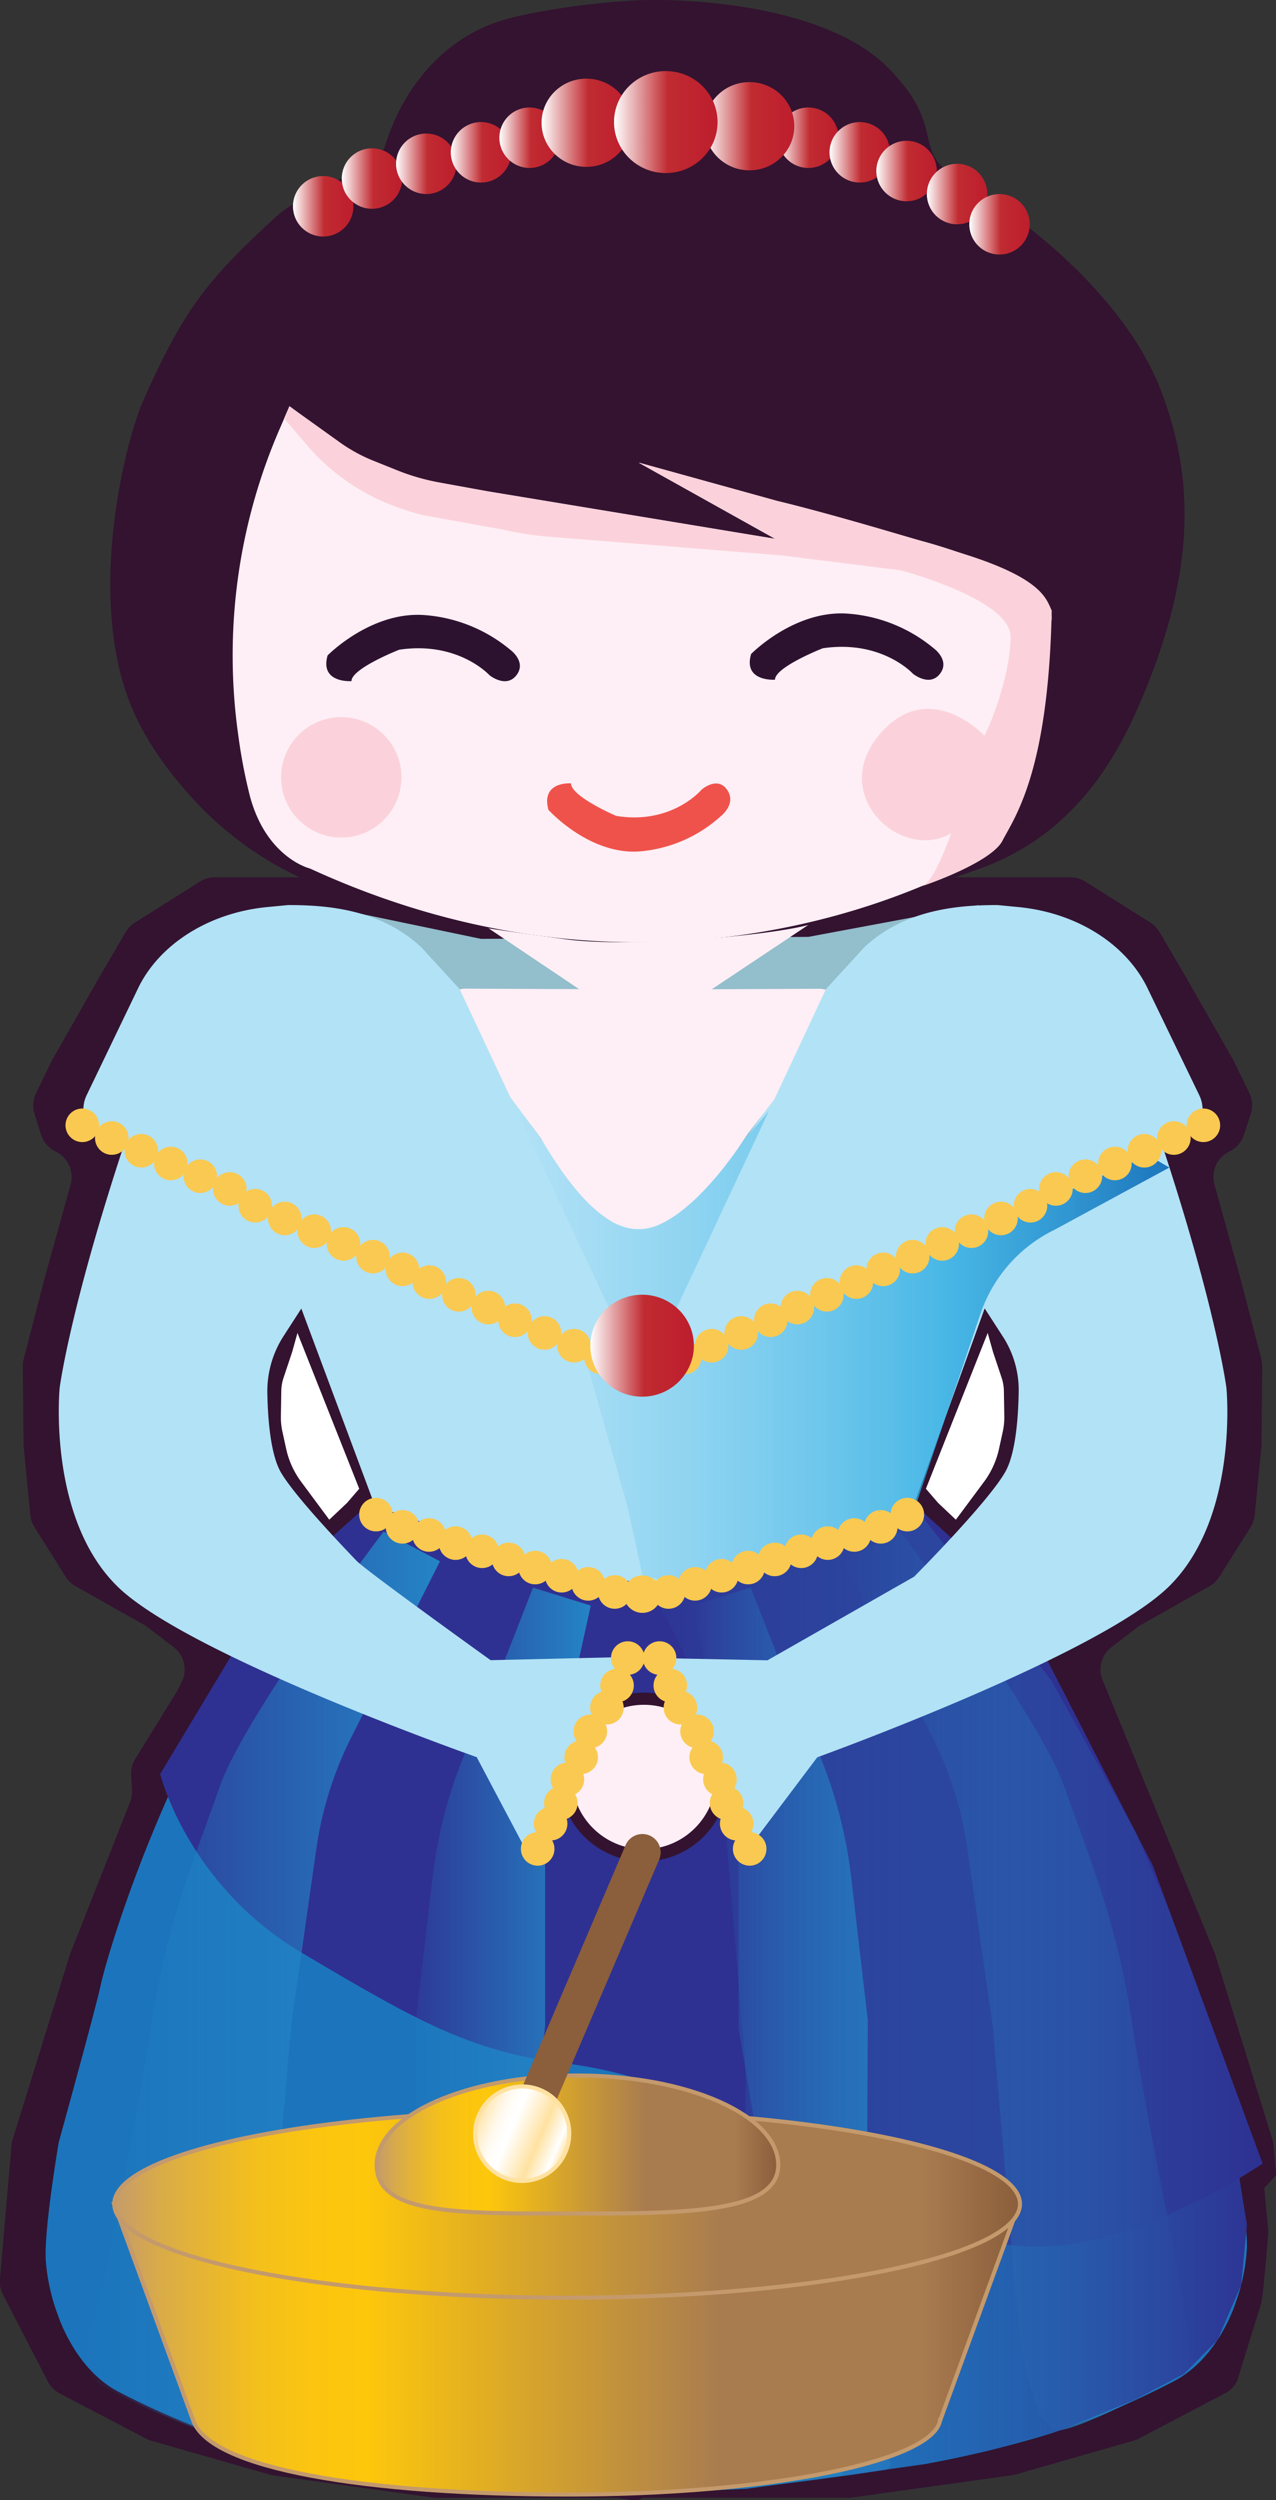 <svg id="Layer_1" data-name="Layer 1" xmlns="http://www.w3.org/2000/svg" xmlns:xlink="http://www.w3.org/1999/xlink" viewBox="0 0 314 614.84"><rect x="0" y="0" width="314" height="614.84" fill="#333333" stroke="none"/><defs><style>.cls-1{fill:#331330;}.cls-2{fill:#fff;}.cls-3{fill:#93becc;}.cls-4{fill:#1c75bc;}.cls-5{fill:#2e3192;}.cls-6{fill:url(#linear-gradient);}.cls-7{fill:url(#linear-gradient-2);}.cls-8{fill:url(#linear-gradient-3);}.cls-9{fill:url(#linear-gradient-4);}.cls-10{fill:url(#linear-gradient-5);}.cls-11,.cls-15{fill:#fdeff5;}.cls-11{stroke:#331330;stroke-width:3px;}.cls-11,.cls-33,.cls-34,.cls-35,.cls-36,.cls-37{stroke-miterlimit:10;}.cls-12{fill:#b2e2f6;}.cls-13{fill:url(#linear-gradient-6);}.cls-14{fill:#fac951;}.cls-16{fill:url(#linear-gradient-7);}.cls-17{fill:#fbd2db;}.cls-18{fill:#2d1230;}.cls-19{fill:#ef524a;}.cls-20{fill:url(#linear-gradient-8);}.cls-21{fill:url(#linear-gradient-9);}.cls-22{fill:url(#linear-gradient-10);}.cls-23{fill:url(#linear-gradient-11);}.cls-24{fill:url(#linear-gradient-12);}.cls-25{fill:url(#linear-gradient-13);}.cls-26{fill:url(#linear-gradient-14);}.cls-27{fill:url(#linear-gradient-15);}.cls-28{fill:url(#linear-gradient-16);}.cls-29{fill:url(#linear-gradient-17);}.cls-30{fill:url(#linear-gradient-18);}.cls-31{fill:url(#linear-gradient-19);}.cls-32{fill:url(#linear-gradient-20);}.cls-33,.cls-34,.cls-35{stroke:#c49a6c;}.cls-33{fill:url(#linear-gradient-21);}.cls-34{fill:url(#linear-gradient-22);}.cls-35{fill:url(#linear-gradient-23);}.cls-36{fill:none;stroke:#8b5e3c;stroke-linecap:round;stroke-width:9px;}.cls-37{stroke:#ffe2a1;fill:url(#linear-gradient-24);}</style><linearGradient id="linear-gradient" x1="38.41" y1="497.75" x2="126.16" y2="497.75" gradientUnits="userSpaceOnUse"><stop offset="0" stop-color="#2484c6" stop-opacity="0"/><stop offset="1" stop-color="#2484c6"/></linearGradient><linearGradient id="linear-gradient-2" x1="114.67" y1="511.26" x2="163.27" y2="511.26" xlink:href="#linear-gradient"/><linearGradient id="linear-gradient-3" x1="225.52" y1="497.06" x2="310.49" y2="497.06" xlink:href="#linear-gradient"/><linearGradient id="linear-gradient-4" x1="188.41" y1="511.26" x2="237.01" y2="511.26" xlink:href="#linear-gradient"/><linearGradient id="linear-gradient-5" x1="172.4" y1="498.55" x2="328.58" y2="498.55" gradientUnits="userSpaceOnUse"><stop offset="0" stop-color="#2484c6" stop-opacity="0"/><stop offset="1" stop-color="#2e3192"/></linearGradient><linearGradient id="linear-gradient-6" x1="143.62" y1="326.83" x2="305.68" y2="326.83" gradientUnits="userSpaceOnUse"><stop offset="0" stop-color="#b2e2f6" stop-opacity="0.5"/><stop offset="0.65" stop-color="#27aae1" stop-opacity="0.75"/><stop offset="1" stop-color="#1c75bc"/></linearGradient><linearGradient id="linear-gradient-7" x1="145.27" y1="330.94" x2="170.75" y2="330.94" gradientUnits="userSpaceOnUse"><stop offset="0" stop-color="#fff"/><stop offset="0.52" stop-color="#c02b31"/><stop offset="0.97" stop-color="#be1e2d"/></linearGradient><linearGradient id="linear-gradient-8" x1="72.08" y1="50.73" x2="86.97" y2="50.73" xlink:href="#linear-gradient-7"/><linearGradient id="linear-gradient-9" x1="84.09" y1="43.91" x2="98.98" y2="43.91" xlink:href="#linear-gradient-7"/><linearGradient id="linear-gradient-10" x1="97.46" y1="40.28" x2="112.35" y2="40.28" xlink:href="#linear-gradient-7"/><linearGradient id="linear-gradient-11" x1="110.92" y1="37.46" x2="125.81" y2="37.46" xlink:href="#linear-gradient-7"/><linearGradient id="linear-gradient-12" x1="122.88" y1="33.87" x2="137.76" y2="33.87" xlink:href="#linear-gradient-7"/><linearGradient id="linear-gradient-13" x1="191.48" y1="33.87" x2="206.36" y2="33.87" xlink:href="#linear-gradient-7"/><linearGradient id="linear-gradient-14" x1="204.13" y1="37.46" x2="219.01" y2="37.46" xlink:href="#linear-gradient-7"/><linearGradient id="linear-gradient-15" x1="215.65" y1="42.06" x2="230.54" y2="42.06" xlink:href="#linear-gradient-7"/><linearGradient id="linear-gradient-16" x1="228.08" y1="47.72" x2="242.96" y2="47.72" xlink:href="#linear-gradient-7"/><linearGradient id="linear-gradient-17" x1="238.52" y1="55.16" x2="253.41" y2="55.16" xlink:href="#linear-gradient-7"/><linearGradient id="linear-gradient-18" x1="173.4" y1="31.04" x2="195.46" y2="31.04" xlink:href="#linear-gradient-7"/><linearGradient id="linear-gradient-19" x1="133.27" y1="30.19" x2="155.33" y2="30.19" xlink:href="#linear-gradient-7"/><linearGradient id="linear-gradient-20" x1="151.1" y1="30.02" x2="176.58" y2="30.02" xlink:href="#linear-gradient-7"/><linearGradient id="linear-gradient-21" x1="46.01" y1="587.69" x2="268.66" y2="587.69" gradientUnits="userSpaceOnUse"><stop offset="0" stop-color="#c49a6c"/><stop offset="0" stop-color="#c59b6b"/><stop offset="0.05" stop-color="#d9ab49"/><stop offset="0.11" stop-color="#e9b72e"/><stop offset="0.16" stop-color="#f4c01b"/><stop offset="0.22" stop-color="#fbc510"/><stop offset="0.28" stop-color="#fdc70c"/><stop offset="0.67" stop-color="#a97c50"/><stop offset="0.89" stop-color="#a97c50"/><stop offset="1" stop-color="#8b5e3c"/></linearGradient><linearGradient id="linear-gradient-22" x1="28.11" y1="542.02" x2="251" y2="542.02" xlink:href="#linear-gradient-21"/><linearGradient id="linear-gradient-23" x1="110.57" y1="537.35" x2="209.4" y2="537.35" xlink:href="#linear-gradient-21"/><linearGradient id="linear-gradient-24" x1="1266.4" y1="222.58" x2="1289.55" y2="222.58" gradientTransform="matrix(0, 1, 1, 0, -76.19, -743.26)" gradientUnits="userSpaceOnUse"><stop offset="0" stop-color="#ffe2a1"/><stop offset="0.07" stop-color="#ffecc2"/><stop offset="0.15" stop-color="#fff4dd"/><stop offset="0.22" stop-color="#fffaf0"/><stop offset="0.3" stop-color="#fffefb"/><stop offset="0.38" stop-color="#fff"/><stop offset="0.69" stop-color="#ffe2a1"/><stop offset="0.9" stop-color="#fff"/><stop offset="1" stop-color="#ffe2a1"/></linearGradient></defs><g id="bg"><path class="cls-1" d="M134.84,233.86l-34-8a7,7,0,0,0-1.58-.18H70.78a7,7,0,0,0-3.69,1.06l-16,10.08a6.87,6.87,0,0,0-2.28,2.36l-6.58,11.22L30.7,270.68c-.08.14-.15.28-.22.42l-3.72,7.68a6.93,6.93,0,0,0-.36,5.12L28,289a6.94,6.94,0,0,0,3.37,4l.45.24a7,7,0,0,1,3.45,8l-6.41,23.06-5.13,19.83a6.84,6.84,0,0,0-.23,1.8l.19,18.85q0,.3,0,.6l1.66,17.08a6.9,6.9,0,0,0,1,3l7.71,12.24a7,7,0,0,0,2.46,2.34l16.88,9.51a7.13,7.13,0,0,1,.81.54L60.62,415a7.05,7.05,0,0,1,1.28,1.28h0a6.93,6.93,0,0,1,.7,7.33l-.89,1.77c-.09.17-.18.35-.29.52L51.18,442.49a6.87,6.87,0,0,0-1,4l.19,3.71a7,7,0,0,1-.47,2.91l-14.7,37.21c-.06.16-.12.33-.17.5L21,536.1a7.15,7.15,0,0,0-.28,1.45l-2.84,32.9a7,7,0,0,0,.74,3.77l11,21.3a6.89,6.89,0,0,0,2.94,3L53.8,609.64a6.87,6.87,0,0,0,1.32.53l29.06,8.31a7.66,7.66,0,0,0,.95.21l39.35,5.47a7.46,7.46,0,0,0,1,.06h43.78c1.88,0,5.44,1.23,6.68,0s.25-5,.25-7L175,244.05a6.93,6.93,0,0,0-6.27-6.88l-33-3.15A7.08,7.08,0,0,1,134.84,233.86Z" transform="translate(-17.89 -9.93)"/><path class="cls-2" d="M91.09,337.74l15.2,38.31-3,3.48-4.37,4.13L92,374.34a21.27,21.27,0,0,1-3.68-8.06l-.92-4.21a16.41,16.41,0,0,1-.39-3.82l.1-6.16a11,11,0,0,1,.57-3.37l2.11-6.32Z" transform="translate(-17.89 -9.93)"/><path class="cls-1" d="M217.19,233.86l34-8a7,7,0,0,1,1.58-.18h28.5a7,7,0,0,1,3.7,1.06l16,10.08a6.87,6.87,0,0,1,2.28,2.36l6.58,11.22,11.55,20.23c.08.14.15.28.22.42l3.72,7.68a6.93,6.93,0,0,1,.36,5.12L324,289a6.94,6.94,0,0,1-3.37,4l-.45.24a6.93,6.93,0,0,0-3.44,8l6.4,23.06,5.14,19.83a7.27,7.27,0,0,1,.22,1.8l-.18,18.85c0,.2,0,.4,0,.6l-1.66,17.08a6.9,6.9,0,0,1-1,3l-7.71,12.24a7,7,0,0,1-2.46,2.34l-16.87,9.51a6.45,6.45,0,0,0-.82.54L291.41,415a7.05,7.05,0,0,0-1.28,1.28h0a6.93,6.93,0,0,0-.7,7.33l27.42,66.75c.06.16.12.33.17.5l14,45.28a7.15,7.15,0,0,1,.28,1.45l.63,7.27L329,548l1,10.8s-1.28,16.86-1.88,18l-5.8,18.67a6.92,6.92,0,0,1-2.93,3l-21.24,11.16a6.87,6.87,0,0,1-1.32.53l-29.06,8.31a7.66,7.66,0,0,1-1,.21l-39.34,5.47a7.73,7.73,0,0,1-1,.06H175.89c-1.77,0,0-5,0-7L177,244.05a6.93,6.93,0,0,1,6.27-6.88l33-3.15A7.08,7.08,0,0,0,217.19,233.86Z" transform="translate(-17.89 -9.93)"/><path class="cls-2" d="M260.94,337.74l-15.2,38.31,3,3.48,4.37,4.13,6.93-9.32a21.27,21.27,0,0,0,3.68-8.06l.92-4.21a16.41,16.41,0,0,0,.39-3.82l-.1-6.16a11,11,0,0,0-.57-3.37l-2.11-6.32Z" transform="translate(-17.89 -9.93)"/></g><polygon id="shawlBack" class="cls-3" points="81.3 223.17 118.36 230.89 198.92 230.4 240.79 222.58 158.26 327.03 81.3 223.17"/><g id="skirt"><path class="cls-4" d="M72.47,425.28c-19.13,34.15-28.66,67.41-29.81,72.88s-10.31,38.6-10.31,38.6S28.54,559,29.19,566.23A48.12,48.12,0,0,0,32,578.89c.73,2.24,5.06,14.07,15.07,19.24A190.58,190.58,0,0,0,76,610.27a245.77,245.77,0,0,0,29.84,7L148,622.55l26.63.62-2.32-242.82-62.31.59S91.6,391.13,72.47,425.28Z" transform="translate(-17.89 -9.93)"/><path class="cls-4" d="M320.65,533.46s-10.06-32.4-11.37-37.85-11.92-38.5-32.6-72.28-40.12-43.59-40.12-43.59l-65.17.62,2.31,242.82L201.54,622l44-6.11a266.1,266.1,0,0,0,31.08-7.57,204.63,204.63,0,0,0,30-12.71c10.37-5.36,14.67-17.27,15.38-19.53a45.69,45.69,0,0,0,2.69-12.71C325.24,556.17,320.65,533.46,320.65,533.46Z" transform="translate(-17.89 -9.93)"/></g><path id="overlap" class="cls-5" d="M110.42,378.28l-10.15,9-21.7,23.54L57.31,446.22S64,473.46,92.09,490.13s41.75,24.4,64.69,27.21,40.21,12.38,57.33,22S251.8,563.52,276,562.39,328.58,542,328.58,542l-27-73.24L267.27,402l-26.09-23.69Z" transform="translate(-17.89 -9.93)"/><path id="pattern" class="cls-6" d="M112.29,386.58S78.17,431.57,72,449.2,59,482.59,55.3,506.81s-10.68,56.87-11.39,61.94c-.43,3.12-3.51,12.4-5.17,18.13a8.3,8.3,0,0,0,3.89,9.55c8.19,4.63,23.69,11.41,29.39,12.45C80.1,610.35,83.34,580,83.34,580l6.21-72.08,6.19-43.36a88.91,88.91,0,0,1,8.63-27.45l21.79-43.22Z" transform="translate(-17.89 -9.93)"/><path id="pattern1" class="cls-7" d="M149.05,400.37,137,431.18a113.91,113.91,0,0,0-12.67,40.49l-4.08,35.13.31,64.11a31,31,0,0,1-.27,4.09l-5.61,41a1.31,1.31,0,0,0,1.1,1.26c4.49.72,22.39,3.51,37.93,4.86,1,.09-1.73-12.43-4.83-25.34a143.81,143.81,0,0,1-2-57.33l4.9-29.16a17.85,17.85,0,0,0,.26-3.1V460.53a44.34,44.34,0,0,1,1.22-10.33l10-45.42Z" transform="translate(-17.89 -9.93)"/><path id="pattern2" class="cls-8" d="M239.39,386.58s34.12,45,40.34,62.62,13,33.39,16.65,57.61,10.67,56.87,11.38,61.94c.44,3.12,4.84,23.09,1.48,25-8.19,4.63-24.32,12.72-30,13.76C271.14,609,268.34,580,268.34,580l-6.21-72.08-6.19-43.36a88.91,88.91,0,0,0-8.63-27.45L225.52,393.9Z" transform="translate(-17.89 -9.93)"/><path id="pattern3" class="cls-9" d="M202.63,400.37l12.06,30.81a113.91,113.91,0,0,1,12.67,40.49l4.08,35.13-.31,64.11a31,31,0,0,0,.27,4.09L237,616a1.31,1.31,0,0,1-1.1,1.26c-4.49.72-22.39,3.51-37.93,4.86-1,.09,1.73-12.43,4.83-25.34a143.81,143.81,0,0,0,2-57.33l-4.91-29.16a18.88,18.88,0,0,1-.25-3.1V460.53a44.34,44.34,0,0,0-1.22-10.33l-10-45.42Z" transform="translate(-17.89 -9.93)"/><path class="cls-10" d="M241.18,378.28,172.4,391l10.2,18.4a109.41,109.41,0,0,1,13.3,43.77l5.18,61.53a95.28,95.28,0,0,1,.3,10.95l-1,32.19A74.16,74.16,0,0,0,215,604.3l10.77,14.52,19.82-2.89L261,612.67l18.23-5.17,17.82-7.35,12.19-6.41,8.22-8.29,5.86-13.58L324.74,557l-1.89-11.38,5.73-3.58L305.9,480.56l-8.59-20.07-20.63-37.16Z" transform="translate(-17.89 -9.93)"/><g id="body"><circle id="hand" class="cls-11" cx="158.46" cy="437.01" r="19.26"/><path id="Body-2" data-name="Body" class="cls-12" d="M319.69,351.25s-2.43-19.17-15.92-60.06c-9.14-27.71-61.41-36.91-82.52-38a3.28,3.28,0,0,1,2.49,1.87c1.22,3.63-8,13.72-8,13.72l-7.1,10.37a157.8,157.8,0,0,1-14.74,20.09c-10,11.83-17.74,11.07-17.74,11.07s-7.82.76-17.8-11.07a157.8,157.8,0,0,1-14.74-20.09l-7.1-10.37s-9.22-10.09-8-13.72a3.28,3.28,0,0,1,2.49-1.87c-21.1,1.1-73.37,10.3-82.51,38C35,332.08,32.57,351.25,32.57,351.25s-3.11,31.81,14.2,48.81,88.43,42,88.43,42l12.43,23.48,23.27-48.08-32.28.75s-30.53-21.9-33-24.45C100.09,388,90.1,377.34,87,372c-2.53-4.42-3.2-13-3.32-19.43a25,25,0,0,1,4-14.08l4.36-6.75,18.13,48.58,45.56,15.4a68.05,68.05,0,0,0,40.81,0l46.13-15.4L260.2,331.7l4.46,6.9a24.19,24.19,0,0,1,3.91,13.54c-.1,6.45-.75,15.31-3.33,19.82-4.34,7.59-22.41,25.72-22.41,25.72l-36.08,20.56-27.07-.56,21.63,47.89L219,442.09s69.23-25,86.54-42S319.69,351.25,319.69,351.25Z" transform="translate(-17.89 -9.93)"/><path class="cls-13" d="M176,397.36l8.83,2.08,32.64-10,25-7,16.88-49.94A35.79,35.79,0,0,1,277,312.55l.69-.35,27.95-15.14-73.43-42.85-45.86,52.87L182.16,310a12.71,12.71,0,0,1-15.93-1.19l-6-5.61-16.63-24.06,28.69,101.21Z" transform="translate(-17.89 -9.93)"/><g id="hips"><circle class="cls-14" cx="92.52" cy="372.48" r="4.13"/><circle class="cls-14" cx="99.05" cy="375.49" r="4.13"/><circle class="cls-14" cx="105.58" cy="377.49" r="4.13"/><circle class="cls-14" cx="112.11" cy="379.49" r="4.13"/><circle class="cls-14" cx="118.64" cy="381.5" r="4.13"/><circle class="cls-14" cx="125.17" cy="383.5" r="4.13"/><circle class="cls-14" cx="131.7" cy="385.5" r="4.13"/><circle class="cls-14" cx="138.22" cy="387.51" r="4.13"/><circle class="cls-14" cx="144.75" cy="389.51" r="4.13"/><circle class="cls-14" cx="151.28" cy="391.51" r="4.13"/><circle class="cls-14" cx="223.28" cy="372.48" r="4.13"/><circle class="cls-14" cx="216.75" cy="375.49" r="4.13"/><circle class="cls-14" cx="210.22" cy="377.49" r="4.13"/><circle class="cls-14" cx="203.7" cy="379.49" r="4.13"/><circle class="cls-14" cx="197.17" cy="381.5" r="4.13"/><circle class="cls-14" cx="190.64" cy="383.5" r="4.13"/><circle class="cls-14" cx="184.11" cy="385.5" r="4.13"/><circle class="cls-14" cx="177.58" cy="387.51" r="4.13"/><circle class="cls-14" cx="171.05" cy="389.51" r="4.13"/><circle class="cls-14" cx="164.52" cy="391.51" r="4.13"/><circle class="cls-14" cx="158.09" cy="392.04" r="4.61"/></g><circle class="cls-14" cx="154.48" cy="407.76" r="4.13"/><circle class="cls-14" cx="151.84" cy="414.51" r="4.13"/><circle class="cls-14" cx="149.35" cy="419.96" r="4.13"/><circle class="cls-14" cx="145.27" cy="425.78" r="4.13"/><circle class="cls-14" cx="143.02" cy="432.16" r="4.13"/><circle class="cls-14" cx="139.63" cy="437.59" r="4.13"/><circle class="cls-14" cx="138.01" cy="443.43" r="4.13"/><circle class="cls-14" cx="135.5" cy="448.49" r="4.13"/><circle class="cls-14" cx="132.31" cy="454.69" r="4.13"/><circle class="cls-14" cx="162.31" cy="407.76" r="4.13"/><circle class="cls-14" cx="164.95" cy="414.51" r="4.13"/><circle class="cls-14" cx="167.44" cy="419.96" r="4.13"/><circle class="cls-14" cx="171.53" cy="425.78" r="4.13"/><circle class="cls-14" cx="173.78" cy="432.16" r="4.13"/><circle class="cls-14" cx="177.16" cy="437.59" r="4.13"/><circle class="cls-14" cx="178.79" cy="443.43" r="4.13"/><circle class="cls-14" cx="181.29" cy="448.49" r="4.13"/><circle class="cls-14" cx="184.48" cy="454.69" r="4.13"/><path id="neck" class="cls-15" d="M133.86,235.37l26.53,17.81-28.06-.12a4.48,4.48,0,0,0-3,7.74L151,289.86c10.06,17.18,18,22.62,24.61,22.33,8.78-.37,19.52-12.82,26.28-23.44L222.63,262a5,5,0,0,0-3.08-8.91l-26.5.12,26.74-17.81S193.78,233.49,133.86,235.37Z" transform="translate(-17.89 -9.93)"/></g><g id="Shawl"><g id="ShawlR"><path class="cls-12" d="M176,349.53l45.14-96.35,9.42-10.27c10-9.42,23.34-10.42,32.84-10.4l5.12.49c14.06,1.36,26.12,8.81,31.53,19.49L313,279.25a8.06,8.06,0,0,1-4.19,11Z" transform="translate(-17.89 -9.93)"/><g id="beads"><circle class="cls-14" cx="296.13" cy="276.74" r="4.13"/><circle class="cls-14" cx="288.87" cy="279.87" r="4.13"/><circle class="cls-14" cx="281.61" cy="283" r="4.13"/><circle class="cls-14" cx="274.36" cy="286.13" r="4.13"/><circle class="cls-14" cx="267.1" cy="289.26" r="4.13"/><circle class="cls-14" cx="259.84" cy="292.39" r="4.13"/><circle class="cls-14" cx="253.58" cy="296.52" r="4.13"/><circle class="cls-14" cx="246.32" cy="299.65" r="4.13"/><circle class="cls-14" cx="239.06" cy="302.78" r="4.13"/><circle class="cls-14" cx="231.85" cy="305.91" r="4.13"/><circle class="cls-14" cx="224.59" cy="309.04" r="4.13"/><circle class="cls-14" cx="217.34" cy="312.17" r="4.13"/><circle class="cls-14" cx="210.74" cy="315.3" r="4.13"/><circle class="cls-14" cx="203.48" cy="318.43" r="4.13"/><circle class="cls-14" cx="196.22" cy="321.56" r="4.13"/><circle class="cls-14" cx="189.66" cy="324.68" r="4.13"/><circle class="cls-14" cx="182.4" cy="327.81" r="4.13"/><circle class="cls-14" cx="175.14" cy="330.94" r="4.13"/><circle class="cls-14" cx="168.49" cy="333.81" r="4.13"/></g></g><g id="ShawlR-2" data-name="ShawlR"><path class="cls-12" d="M176.16,349.53,131,253.18l-9.42-10.27c-10-9.42-23.33-10.42-32.84-10.4l-5.12.49c-14,1.36-26.11,8.81-31.52,19.49L39.22,279.25a8.07,8.07,0,0,0,4.19,11Z" transform="translate(-17.89 -9.93)"/><g id="beads-2" data-name="beads"><circle class="cls-14" cx="20.25" cy="276.74" r="4.13"/><circle class="cls-14" cx="27.51" cy="279.87" r="4.13"/><circle class="cls-14" cx="34.77" cy="283" r="4.13"/><circle class="cls-14" cx="42.03" cy="286.13" r="4.13"/><circle class="cls-14" cx="49.29" cy="289.26" r="4.13"/><circle class="cls-14" cx="56.55" cy="292.39" r="4.13"/><circle class="cls-14" cx="62.81" cy="296.52" r="4.13"/><circle class="cls-14" cx="70.07" cy="299.65" r="4.13"/><circle class="cls-14" cx="77.33" cy="302.78" r="4.13"/><circle class="cls-14" cx="84.53" cy="305.91" r="4.13"/><circle class="cls-14" cx="91.79" cy="309.04" r="4.13"/><circle class="cls-14" cx="99.05" cy="312.17" r="4.13"/><circle class="cls-14" cx="105.65" cy="315.3" r="4.13"/><circle class="cls-14" cx="112.91" cy="318.43" r="4.13"/><circle class="cls-14" cx="120.17" cy="321.56" r="4.13"/><circle class="cls-14" cx="126.73" cy="324.68" r="4.13"/><circle class="cls-14" cx="133.99" cy="327.81" r="4.13"/><circle class="cls-14" cx="141.25" cy="330.94" r="4.13"/><circle class="cls-14" cx="147.89" cy="333.81" r="4.13"/></g></g><ellipse class="cls-16" cx="158.01" cy="330.94" rx="12.74" ry="12.54"/></g><g id="head"><path class="cls-1" d="M109.12,231.71a84.44,84.44,0,0,1-43.23-24.77c-6-6.48-11.78-14.17-15.4-22.62-11.47-26.68-2-65.26,2.61-75.75C63.28,85.48,69.38,78.37,85.52,63.5c7.92-7.3,25.42-12.13,27.08-17.57,4.28-14,14-26.16,28.17-30.77,7.44-2.42,24.19-4.89,35.79-5.2,14.6-.39,45.46,2.24,59.64,16.41,15.4,15.4,5.21,20.43,17.79,27.84,17.31,10.18,41.31,29.47,49.88,52.5,8.07,21.69,8.26,44.85-6,77.34-6.59,15-17.26,31.63-38.66,39.42-9.41,3.42-27,9.84-42.39,13.93-10.14,2.7-43.86,5.63-59.63,3.54-1.23-.17-19.74-2.67-20.92-3.05Z" transform="translate(-17.89 -9.93)"/><path id="face" class="cls-15" d="M89.13,109.83l9.65,7.28a62.28,62.28,0,0,0,27.38,11.74l82.49,13.62-33.6-18.75,69.26,19.15s36.13,9.16,32.05,20.9c0,0-4.09,32.77-14.7,55.67-17.35,10.53-85.27,41.87-167.49,4.08,0,0-10.72-2.55-14.8-17.87a133.31,133.31,0,0,1-2.87-15.08,140,140,0,0,1,10.36-75.51Z" transform="translate(-17.89 -9.93)"/><g id="cheek"><path class="cls-17" d="M239.58,150.19s27,7.14,27,16.33-4.95,21.77-6.48,24.32c0,0-13.78-14.81-26,0s5.62,31.15,17.87,24c0,0-4.11,11.8-6.94,12.88s16.52-5.18,19.53-11,11.34-16.87,12.14-56.63c-1.37-3-2.48-8-22.13-14.09-10.45-3.25-33.18-10-45.49-12.91l-34-9.41,33.6,18.75-70.39-11.62-12.09-2.2a53.54,53.54,0,0,1-10.51-3l-6-2.41a39.5,39.5,0,0,1-8.21-4.51l-12.37-8.86-1.3,3,5.61,6.56a52.16,52.16,0,0,0,21.49,15,59.76,59.76,0,0,0,7.08,2.23l19.66,3.55a77.62,77.62,0,0,0,11.25,1.74l57.38,4.61Z" transform="translate(-17.89 -9.93)"/><circle class="cls-17" cx="83.98" cy="191.17" r="14.81"/></g><path id="eyes" class="cls-18" d="M247.67,169.37s4.08,2.94,1.53,6.26-6.64,0-6.64,0-7.66-8.44-22.21-6.27c0,0-11.75,4.61-11.75,7.73,0,0-7.92.56-5.87-6.33,0,0,10.47-10.7,23.49-9.94A37.28,37.28,0,0,1,247.67,169.37ZM122,161.17c-13-.76-23.49,9.94-23.49,9.94-2,6.89,5.87,6.33,5.87,6.33,0-3.12,11.75-7.73,11.75-7.73,14.55-2.17,22.21,6.27,22.21,6.27s4.08,3.32,6.64,0-1.53-6.26-1.53-6.26A37.28,37.28,0,0,0,122,161.17Z" transform="translate(-17.89 -9.93)"/><path id="lips" class="cls-19" d="M195.35,210.58s3.86-3,1.45-6.44-6.28,0-6.28,0-7.25,8.68-21,6.44c0,0-11.11-4.75-11.11-8,0,0-7.49-.58-5.56,6.51,0,0,9.9,11,22.23,10.24A34,34,0,0,0,195.35,210.58Z" transform="translate(-17.89 -9.93)"/><g id="hairdress"><circle class="cls-20" cx="79.53" cy="50.73" r="7.44"/><circle class="cls-21" cx="91.54" cy="43.91" r="7.44"/><circle class="cls-22" cx="104.9" cy="40.28" r="7.44"/><circle class="cls-23" cx="118.37" cy="37.46" r="7.44"/><circle class="cls-24" cx="130.32" cy="33.87" r="7.44"/><circle class="cls-25" cx="198.92" cy="33.87" r="7.44"/><circle class="cls-26" cx="211.57" cy="37.46" r="7.44"/><circle class="cls-27" cx="223.09" cy="42.06" r="7.44"/><circle class="cls-28" cx="235.52" cy="47.72" r="7.44"/><circle class="cls-29" cx="245.96" cy="55.16" r="7.44"/><ellipse class="cls-30" cx="184.43" cy="31.04" rx="11.03" ry="10.85"/><ellipse class="cls-31" cx="144.3" cy="30.19" rx="11.03" ry="10.85"/><ellipse class="cls-32" cx="163.84" cy="30.02" rx="12.74" ry="12.54"/></g></g><g id="inst1"><path class="cls-33" d="M268.66,552H46L65.37,605h0c3.91,12.18,42.79,18.4,92.47,18.4s90.06-8.19,91.4-18.4h.07Z" transform="translate(-17.89 -9.93)"/><ellipse class="cls-34" cx="139.56" cy="542.02" rx="111.44" ry="23.04"/><path class="cls-35" d="M209.4,542.35c0-12.12-22.12-22-49.41-22s-49.42,9.83-49.42,22,20.06,11.94,47.35,11.94S209.4,554.48,209.4,542.35Z" transform="translate(-17.89 -9.93)"/><line class="cls-36" x1="128.49" y1="524.78" x2="158.08" y2="455.53"/><ellipse class="cls-37" cx="146.39" cy="534.71" rx="11.63" ry="11.57" transform="translate(-420.73 449.31) rotate(-66.87)"/></g></svg>